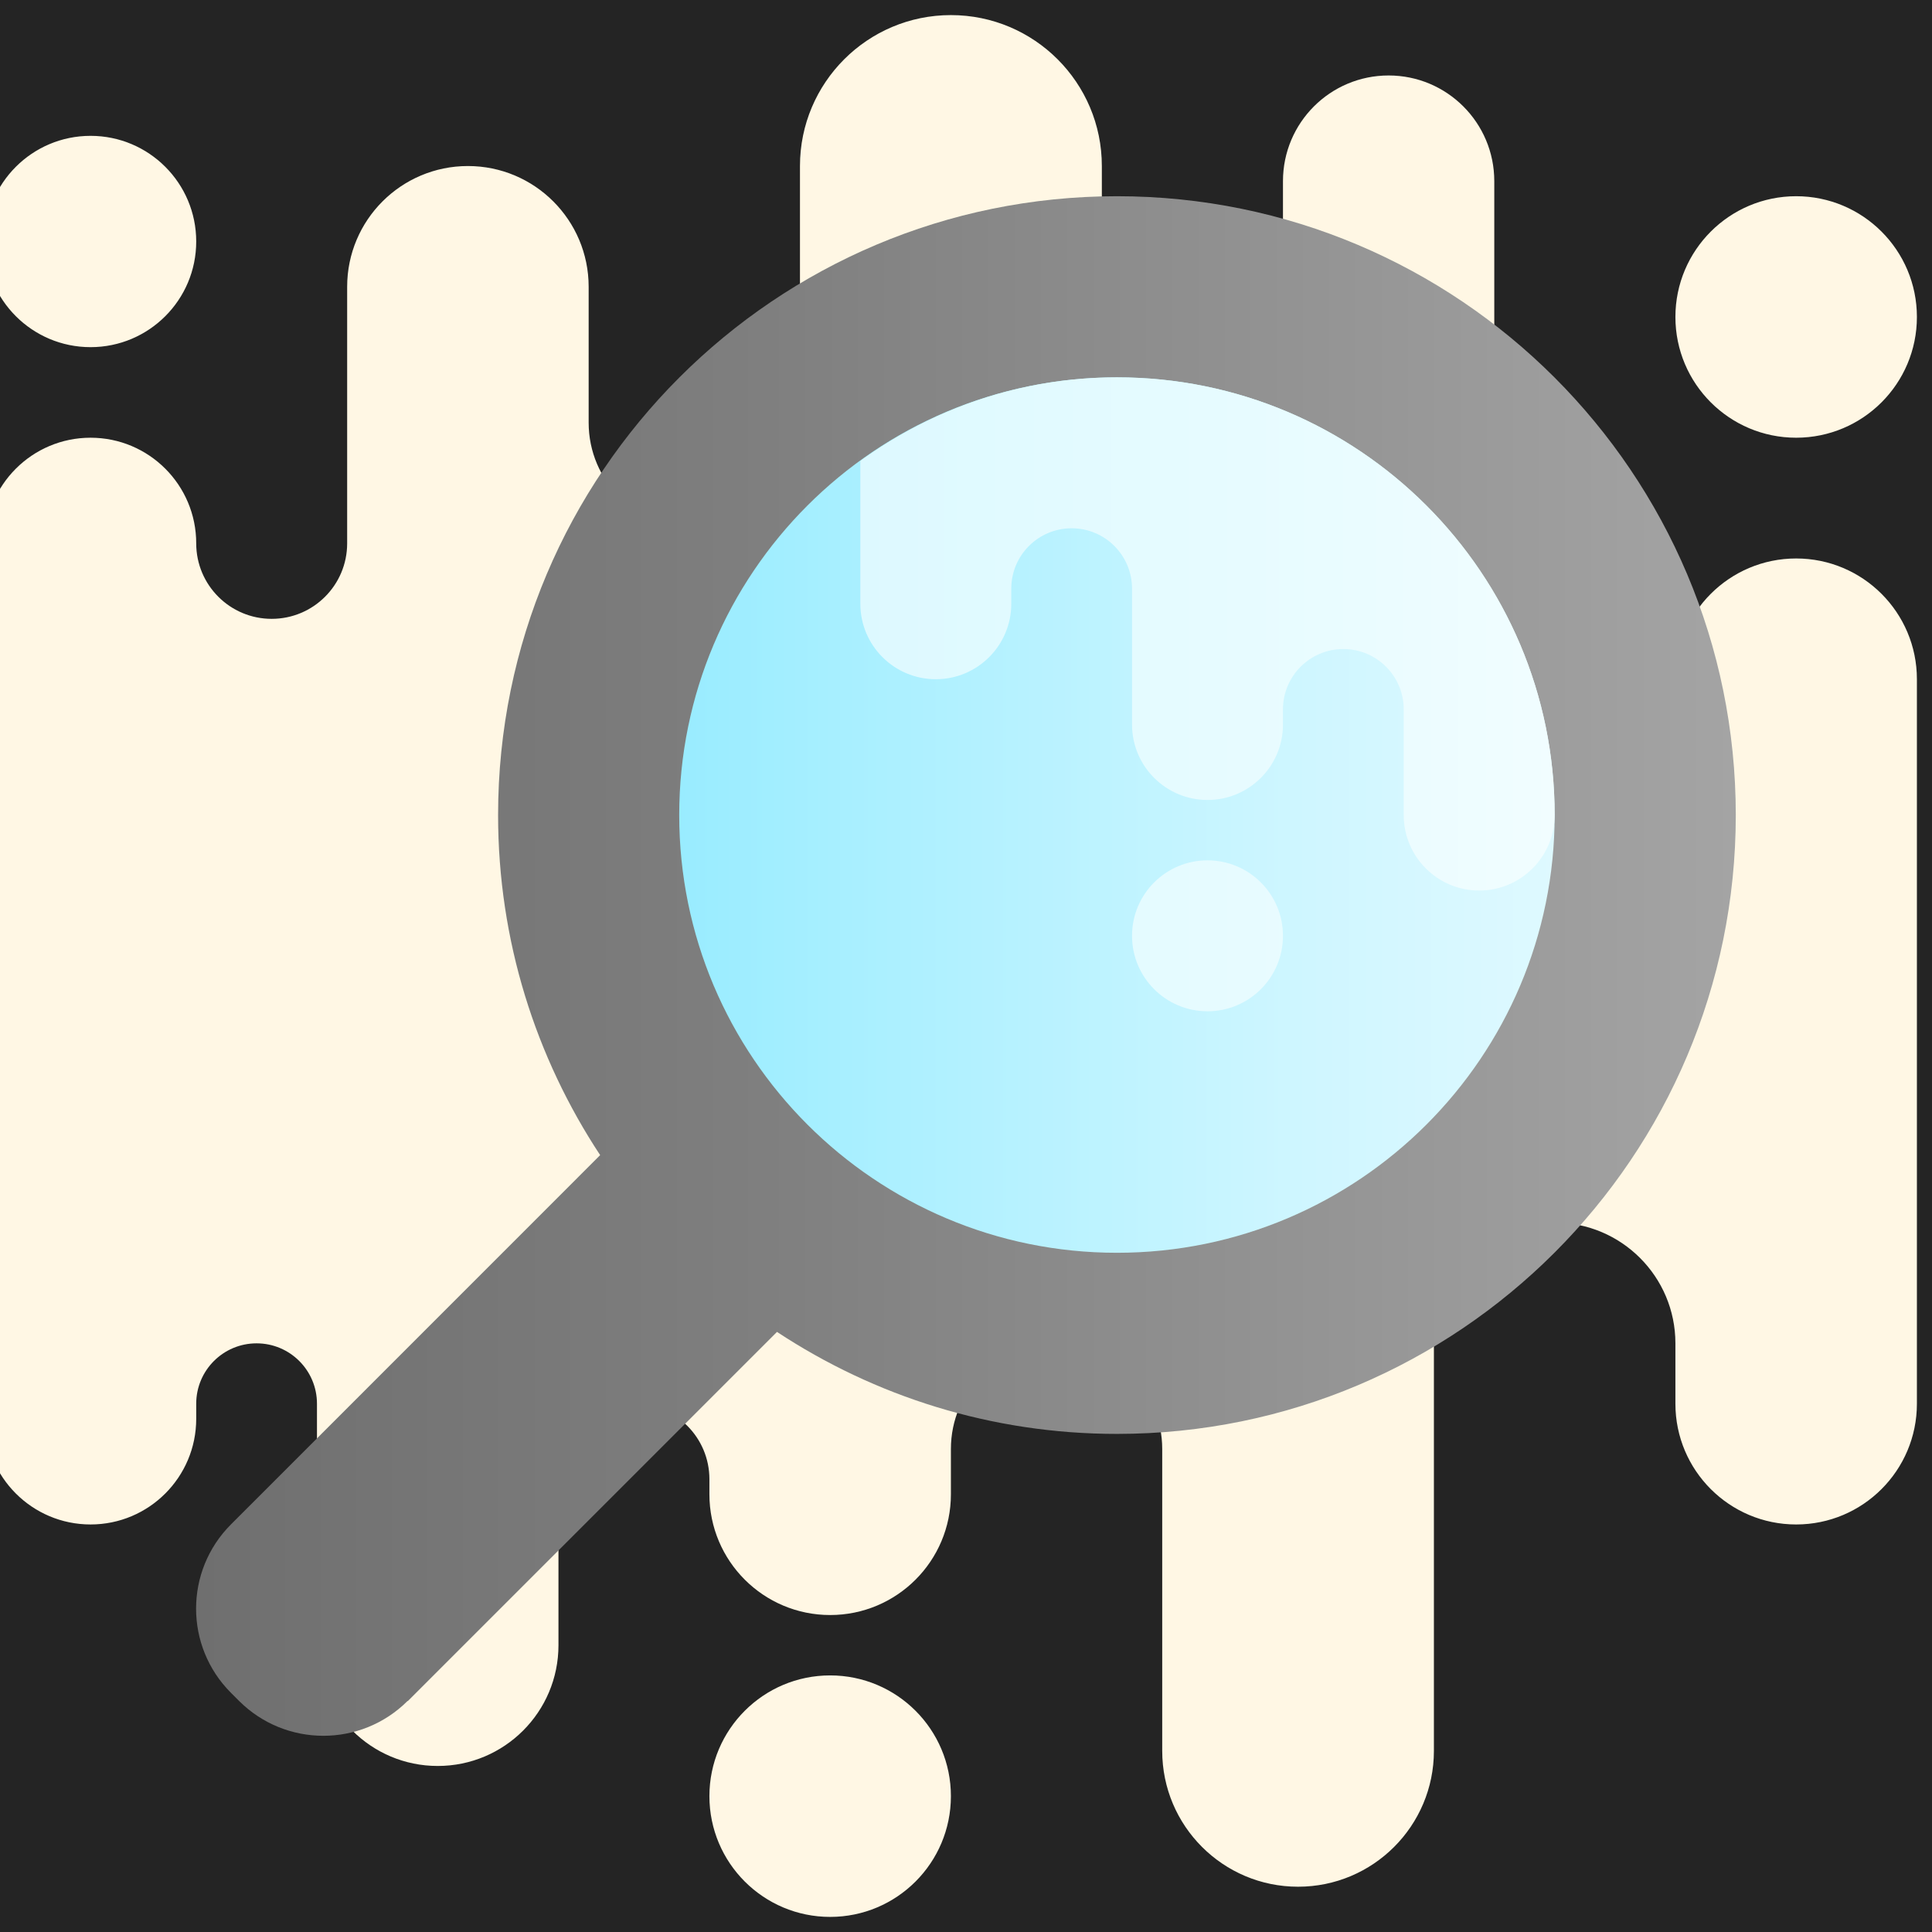 <svg xmlns="http://www.w3.org/2000/svg" xmlns:xlink="http://www.w3.org/1999/xlink" viewBox="0,0,256,256" width="128px" height="128px"><defs><radialGradient cx="242.813" cy="287.333" r="206.704" gradientUnits="userSpaceOnUse" id="color-1"><stop offset="0" stop-color="#eb8307"></stop><stop offset="0" stop-color="#f2e0bb"></stop><stop offset="0.011" stop-color="#f2e0bc"></stop><stop offset="0.362" stop-color="#f9edd2"></stop><stop offset="0.699" stop-color="#fef4df"></stop><stop offset="1" stop-color="#fff7e4"></stop></radialGradient><linearGradient x1="31.5" y1="6" x2="31.5" y2="57.004" gradientUnits="userSpaceOnUse" id="color-2"><stop offset="0" stop-color="#a4a4a4"></stop><stop offset="0.63" stop-color="#7f7f7f"></stop><stop offset="1" stop-color="#6f6f6f"></stop><stop offset="1" stop-color="#6f6f6f"></stop></linearGradient><linearGradient x1="26.5" y1="12" x2="26.5" y2="41" gradientUnits="userSpaceOnUse" id="color-3"><stop offset="0" stop-color="#def9ff"></stop><stop offset="0.282" stop-color="#cff6ff"></stop><stop offset="0.823" stop-color="#a7efff"></stop><stop offset="1" stop-color="#99ecff"></stop></linearGradient><linearGradient x1="22.5" y1="35" x2="22.5" y2="12" gradientUnits="userSpaceOnUse" id="color-4"><stop offset="0" stop-color="#ddf9ff"></stop><stop offset="0.723" stop-color="#eafcff"></stop><stop offset="1" stop-color="#f1fdff"></stop></linearGradient></defs><g fill="#242424" fill-rule="nonzero" stroke="none" stroke-width="1" stroke-linecap="butt" stroke-linejoin="miter" stroke-miterlimit="10" stroke-dasharray="" stroke-dashoffset="0" font-family="none" font-weight="none" font-size="none" text-anchor="none" style="mix-blend-mode: normal"><path d="M0,256v-256h256v256z" id="bgRectangle"></path></g><g fill="none" fill-rule="nonzero" stroke="none" stroke-width="1" stroke-linecap="butt" stroke-linejoin="miter" stroke-miterlimit="10" stroke-dasharray="" stroke-dashoffset="0" font-family="none" font-weight="none" font-size="none" text-anchor="none" style="mix-blend-mode: normal"><g transform="translate(254,2) rotate(90) scale(4,4)"><path d="M6,4v0c0,-2.209 1.791,-4 4,-4v0c2.209,0 4,1.791 4,4v0c0,2.209 -1.791,4 -4,4v0c-2.209,0 -4,-1.791 -4,-4zM7.5,64v0c1.933,0 3.5,-1.567 3.5,-3.5v0c0,-1.933 -1.567,-3.5 -3.5,-3.5v0c-1.933,0 -3.5,1.567 -3.5,3.5v0c0,1.933 1.567,3.5 3.5,3.5zM57.5,25h-10c-1.933,0 -3.5,1.567 -3.5,3.5v0c0,1.933 1.567,3.5 3.5,3.5h1.5c2.209,0 4,1.791 4,4v0c0,2.209 -1.791,4 -4,4h-0.5c-1.381,0 -2.5,1.119 -2.5,2.5v0c0,1.381 1.119,2.5 2.5,2.5h5.5c2.209,0 4,1.791 4,4v0c0,2.209 -1.791,4 -4,4h-8c-1.105,0 -2,0.895 -2,2v0c0,1.105 0.895,2 2,2h0.5c1.933,0 3.5,1.567 3.5,3.5v0c0,1.933 -1.567,3.5 -3.5,3.5h-29c-1.933,0 -3.5,-1.567 -3.5,-3.5v0c0,-1.933 1.567,-3.5 3.5,-3.5v0c1.381,0 2.5,-1.119 2.5,-2.5v0c0,-1.381 -1.119,-2.5 -2.5,-2.5h-8.5c-2.209,0 -4,-1.791 -4,-4v0c0,-2.209 1.791,-4 4,-4h4.5c1.933,0 3.5,-1.567 3.5,-3.5v0c0,-1.933 -1.567,-3.5 -3.5,-3.5h-8.5c-2.761,0 -5,-2.239 -5,-5v0c0,-2.761 2.239,-5 5,-5h3c1.657,0 3,-1.343 3,-3v0c0,-1.657 -1.343,-3 -3,-3h-2.5c-1.933,0 -3.5,-1.567 -3.5,-3.5v0c0,-1.933 1.567,-3.5 3.5,-3.5h18.5c1.657,0 3,-1.343 3,-3v0c0,-1.657 -1.343,-3 -3,-3h-2c-2.209,0 -4,-1.791 -4,-4v0c0,-2.209 1.791,-4 4,-4h24c2.209,0 4,1.791 4,4v0c0,2.209 -1.791,4 -4,4h-2c-2.209,0 -4,1.791 -4,4v0c0,2.209 1.791,4 4,4h13.5c2.485,0 4.5,2.015 4.5,4.5v0c0,2.485 -2.015,4.5 -4.5,4.5zM63,36v0c0,-2.209 -1.791,-4 -4,-4v0c-2.209,0 -4,1.791 -4,4v0c0,2.209 1.791,4 4,4v0c2.209,0 4,-1.791 4,-4z" fill="url(#color-1)"></path><path d="M55.846,49.998l0.006,-0.006l-12.231,-12.231c2.131,-3.233 3.379,-7.099 3.379,-11.261c0,-11.322 -9.178,-20.5 -20.5,-20.5c-11.322,0 -20.5,9.178 -20.5,20.5c0,11.322 9.178,20.5 20.5,20.5c4.163,0 8.031,-1.249 11.265,-3.381l12.232,12.229c1.542,1.542 4.04,1.542 5.581,0l0.268,-0.268c1.539,-1.542 1.539,-4.04 0,-5.582z" fill="url(#color-2)"></path><path d="M26.5,12c-8.008,0 -14.5,6.492 -14.5,14.5c0,8.008 6.492,14.5 14.5,14.5c8.008,0 14.5,-6.492 14.5,-14.5c0,-8.008 -6.492,-14.5 -14.5,-14.5z" fill="url(#color-3)"></path><path d="M26.5,12c1.381,0 2.5,1.119 2.5,2.5c0,1.381 -1.119,2.5 -2.5,2.5h-3.5c-1.105,0 -2,0.895 -2,2c0,1.105 0.895,2 2,2h0.5c1.381,0 2.5,1.119 2.5,2.5c0,1.381 -1.119,2.5 -2.5,2.5h-4.5c-1.105,0 -2,0.895 -2,2c0,1.105 0.895,2 2,2h0.5c1.381,0 2.5,1.119 2.5,2.5c0,1.381 -1.119,2.5 -2.5,2.5h-4.73c-1.735,-2.39 -2.77,-5.321 -2.77,-8.5c0,-8.008 6.492,-14.5 14.5,-14.5zM30.5,21c-1.381,0 -2.5,1.119 -2.5,2.5c0,1.381 1.119,2.5 2.5,2.5c1.381,0 2.5,-1.119 2.5,-2.5c0,-1.381 -1.119,-2.5 -2.5,-2.5z" fill="url(#color-4)"></path></g></g></svg>